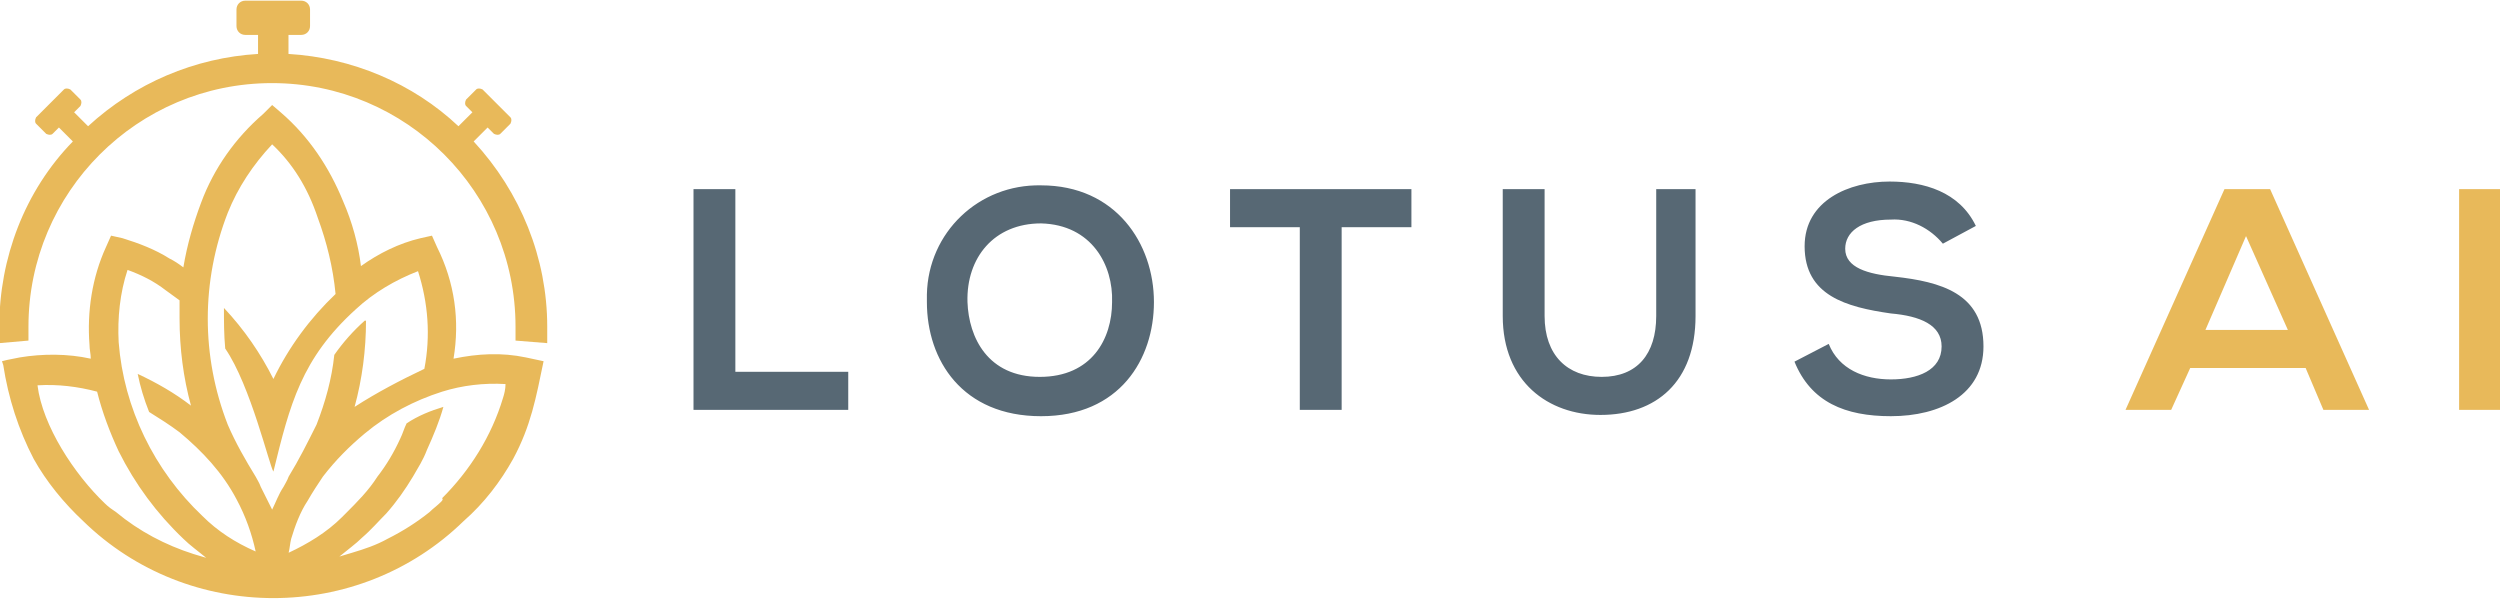 <?xml version="1.0" encoding="utf-8"?>
<!-- Generator: Adobe Illustrator 24.1.2, SVG Export Plug-In . SVG Version: 6.00 Build 0)  -->
<svg version="1.1" id="Layer_1" xmlns="http://www.w3.org/2000/svg" xmlns:xlink="http://www.w3.org/1999/xlink" x="0px" y="0px"
	 viewBox="0 0 197.1 47.2" style="enable-background:new 0 0 197.1 47.2;" xml:space="preserve">
<style type="text/css">
	.st0{fill-rule:evenodd;clip-rule:evenodd;fill:#E8B95A;}
	.st1{fill-rule:evenodd;clip-rule:evenodd;fill:#576874;}
</style>
<g id="Group_11852" transform="translate(-291.924 -127.787)">
	<g id="Group_11852-2" transform="translate(160.668 -10.761)">
		<path id="Path_15244" class="st0" d="M171.9,165.4c0-0.4,0-0.7,0-1.1c0-10.6-8.6-19.2-19.2-19.2s-19.2,8.6-19.2,19.2
			c0,0.4,0,0.7,0,1.1l-2.3,0.2c0-0.4,0-0.8,0-1.3c0-5.4,2-10.7,5.8-14.6l-1.1-1.1l-0.5,0.5c-0.1,0.1-0.3,0.1-0.5,0l-0.8-0.8
			c-0.1-0.1-0.1-0.3,0-0.5l2.2-2.2c0.1-0.1,0.3-0.1,0.5,0l0.8,0.8c0.1,0.1,0.1,0.3,0,0.5l-0.5,0.5l1.1,1.1c3.7-3.4,8.4-5.4,13.4-5.7
			v-1.5h-1c-0.4,0-0.7-0.3-0.7-0.7v-1.3c0-0.4,0.3-0.7,0.7-0.7h4.4c0.4,0,0.7,0.3,0.7,0.7v1.3c0,0.4-0.3,0.7-0.7,0.7h-1v1.5
			c5,0.3,9.8,2.3,13.4,5.7l1.1-1.1l-0.5-0.5c-0.1-0.1-0.1-0.3,0-0.5l0.8-0.8c0.1-0.1,0.3-0.1,0.5,0l2.2,2.2c0.1,0.1,0.1,0.3,0,0.5
			l-0.8,0.8c-0.1,0.1-0.3,0.1-0.5,0l-0.5-0.5l-1.1,1.1c3.7,4,5.8,9.2,5.8,14.6c0,0.4,0,0.9,0,1.3L171.9,165.4z"/>
		<g id="Group_11852-3" transform="translate(131.412 146.827)">
			<path id="Path_15245" class="st0" d="M21.3,3.1c-1.5,1.6-2.7,3.4-3.5,5.4c-2.1,5.4-2.1,11.3,0,16.7c0.6,1.4,1.4,2.8,2.2,4.1
				c0.1,0.2,0.3,0.5,0.4,0.8c0.3,0.6,0.6,1.2,0.9,1.8c0.3-0.6,0.5-1.2,0.9-1.8c0.1-0.2,0.3-0.5,0.4-0.8c0.8-1.3,1.5-2.7,2.2-4.1
				c0.7-1.8,1.2-3.6,1.4-5.5c0.7-1,1.5-1.9,2.4-2.7h0.1c0,2.3-0.3,4.6-0.9,6.8c1.7-1.1,3.6-2.1,5.5-3c0.5-2.6,0.3-5.2-0.5-7.7
				c-1.8,0.7-3.5,1.7-4.9,3c-4.3,3.9-5.2,7.5-6.5,12.8c-0.3-0.4-1.8-6.8-3.8-9.7l0,0l0,0l0,0l0,0l0,0l0,0l0,0l0,0l0,0l0,0l0,0l0,0
				l0,0l0,0l0,0l0,0l0,0l0,0l0,0c-0.1-1.1-0.1-2.1-0.1-3.2l0,0l0,0l0,0l0,0l0,0l0,0l0,0l0,0l0,0l0,0l0,0l0,0l0,0l0,0l0,0l0,0
				c1.6,1.7,2.9,3.6,3.9,5.6c1.2-2.5,2.9-4.8,4.9-6.7c-0.2-2.1-0.7-4.1-1.4-6C24.1,6.5,22.9,4.6,21.3,3.1L21.3,3.1z M34.6,31.3
				c-0.3,0.3-0.6,0.5-0.9,0.8c-1,0.8-2.1,1.5-3.3,2.1c-0.9,0.5-1.8,0.8-2.8,1.1c-0.3,0.1-0.7,0.2-1,0.3c0.6-0.5,1.3-1,1.8-1.5
				c0.7-0.6,1.3-1.3,1.9-1.9l0,0c0.8-0.9,1.5-1.9,2.1-2.9c0.4-0.7,0.8-1.3,1.1-2.1c0.5-1.1,1-2.3,1.3-3.4c-1,0.3-2,0.7-2.9,1.3
				c-0.2,0.4-0.3,0.8-0.5,1.2c-0.5,1.1-1.1,2.1-1.8,3c-0.7,1.1-1.6,2-2.5,2.9c-0.1,0.1-0.2,0.2-0.3,0.3c-1.2,1.2-2.7,2.1-4.2,2.8
				c0.1-0.4,0.1-0.7,0.2-1.1c0.3-1,0.7-2.1,1.3-3c0.4-0.7,0.8-1.3,1.2-1.9c1-1.3,2.1-2.4,3.3-3.4c1.8-1.5,3.9-2.6,6.1-3.3
				c1.6-0.5,3.3-0.7,5-0.6c0,0.4-0.1,0.8-0.2,1.1c-0.9,3-2.6,5.7-4.8,7.9C34.8,31.1,34.7,31.2,34.6,31.3L34.6,31.3z M35.6,20
				c1.9-0.4,3.8-0.5,5.7-0.1l1.4,0.3c-0.6,2.9-1,5.1-2.4,7.7c-1,1.8-2.3,3.5-3.9,4.9c-8.3,8.1-21.7,8.1-30,0
				c-1.5-1.4-2.9-3.1-3.9-4.9c-1.2-2.3-2-4.8-2.4-7.4L0,20.2l0.4-0.1l1-0.2C3.2,19.6,5.2,19.6,7,20c0-0.4-0.1-0.7-0.1-1.1
				c-0.2-2.6,0.2-5.3,1.3-7.7l0.4-0.9l0.9,0.2c1.3,0.4,2.6,0.9,3.7,1.6c0.4,0.2,0.7,0.4,1.1,0.7c0.3-1.8,0.8-3.5,1.4-5.1
				c1-2.7,2.7-5.1,4.9-7L21.3,0L22,0.6c2.2,1.9,3.8,4.3,4.9,7c0.7,1.6,1.2,3.4,1.4,5.1l0,0c1.4-1,3-1.8,4.7-2.2l0.9-0.2l0.4,0.9
				C35.7,14,36.1,17,35.6,20L35.6,20z M8.1,31.4c0.3,0.3,0.6,0.5,0.9,0.7c1.8,1.5,3.9,2.6,6.1,3.3c0.3,0.1,0.7,0.2,1,0.3
				c-0.6-0.5-1.3-1-1.8-1.5c-2.1-2-3.8-4.3-5.1-6.9c-0.7-1.5-1.3-3.1-1.7-4.7C6,22.2,4.4,22,2.8,22.1C3.2,25.3,5.7,29.1,8.1,31.4
				L8.1,31.4z M14.9,23.7c-1.3-1-2.7-1.8-4.2-2.5c0.2,1,0.5,2,0.9,3c0.8,0.5,1.6,1,2.4,1.6c1.8,1.5,3.4,3.2,4.5,5.3
				c0.7,1.3,1.2,2.7,1.5,4.1l0,0c-1.6-0.7-3-1.6-4.2-2.8c-3.8-3.6-6.2-8.5-6.6-13.7c-0.1-1.9,0.1-3.9,0.7-5.7c1.1,0.4,2.1,0.9,3,1.6
				c0.4,0.3,0.7,0.5,1.1,0.8c0,0.5,0,0.9,0,1.4C14,19.2,14.3,21.5,14.9,23.7L14.9,23.7z"/>
		</g>
	</g>
	<path id="Path_15246" class="st1" d="M346.6,142.7v17.4h12.2v-3h-8.9v-14.4H346.6z M374,142.4c-4.9-0.1-8.9,3.7-9,8.6
		c0,0.2,0,0.4,0,0.6c0,4.6,2.8,9,9,9s8.9-4.5,8.9-9C382.9,147,379.9,142.4,374,142.4L374,142.4z M368.2,151.6
		c-0.1-3.5,2.1-6.2,5.8-6.2c4,0.1,5.7,3.3,5.6,6.2c0,2.9-1.6,5.9-5.7,5.9S368.3,154.4,368.2,151.6L368.2,151.6z M394.4,160.1h3.3
		v-14.4h5.5v-3h-14.3v3h5.5V160.1L394.4,160.1z M422.5,142.7v10c0,3-1.5,4.8-4.3,4.8c-2.7,0-4.5-1.7-4.5-4.8v-10h-3.3v10
		c0,5.2,3.6,7.8,7.7,7.8c4.4,0,7.5-2.6,7.5-7.8v-10H422.5z M447.7,145.6c-1.3-2.7-4.1-3.5-6.8-3.5c-3.2,0-6.7,1.5-6.7,5.1
		c0,3.9,3.3,4.8,6.8,5.3c2.3,0.2,4,0.9,4,2.6c0,1.9-1.9,2.6-4,2.6s-4.1-0.8-4.9-2.8l-2.7,1.4c1.3,3.2,4,4.3,7.6,4.3
		c3.9,0,7.3-1.7,7.3-5.5c0-4.2-3.4-5.1-7-5.5c-2.1-0.2-3.9-0.7-3.9-2.2c0-1.3,1.2-2.3,3.6-2.3c1.6-0.1,3.1,0.7,4.1,1.9L447.7,145.6z
		"/>
	<path id="Path_15247" class="st0" d="M475.1,160.1h3.6l-7.8-17.4h-3.6l-7.8,17.4h3.6l1.5-3.3h9.1L475.1,160.1L475.1,160.1z
		 M472.3,153.8h-6.5l3.2-7.4L472.3,153.8L472.3,153.8z M489.1,160.1v-17.4h-3.3v17.4H489.1z"/>
</g>
</svg>
